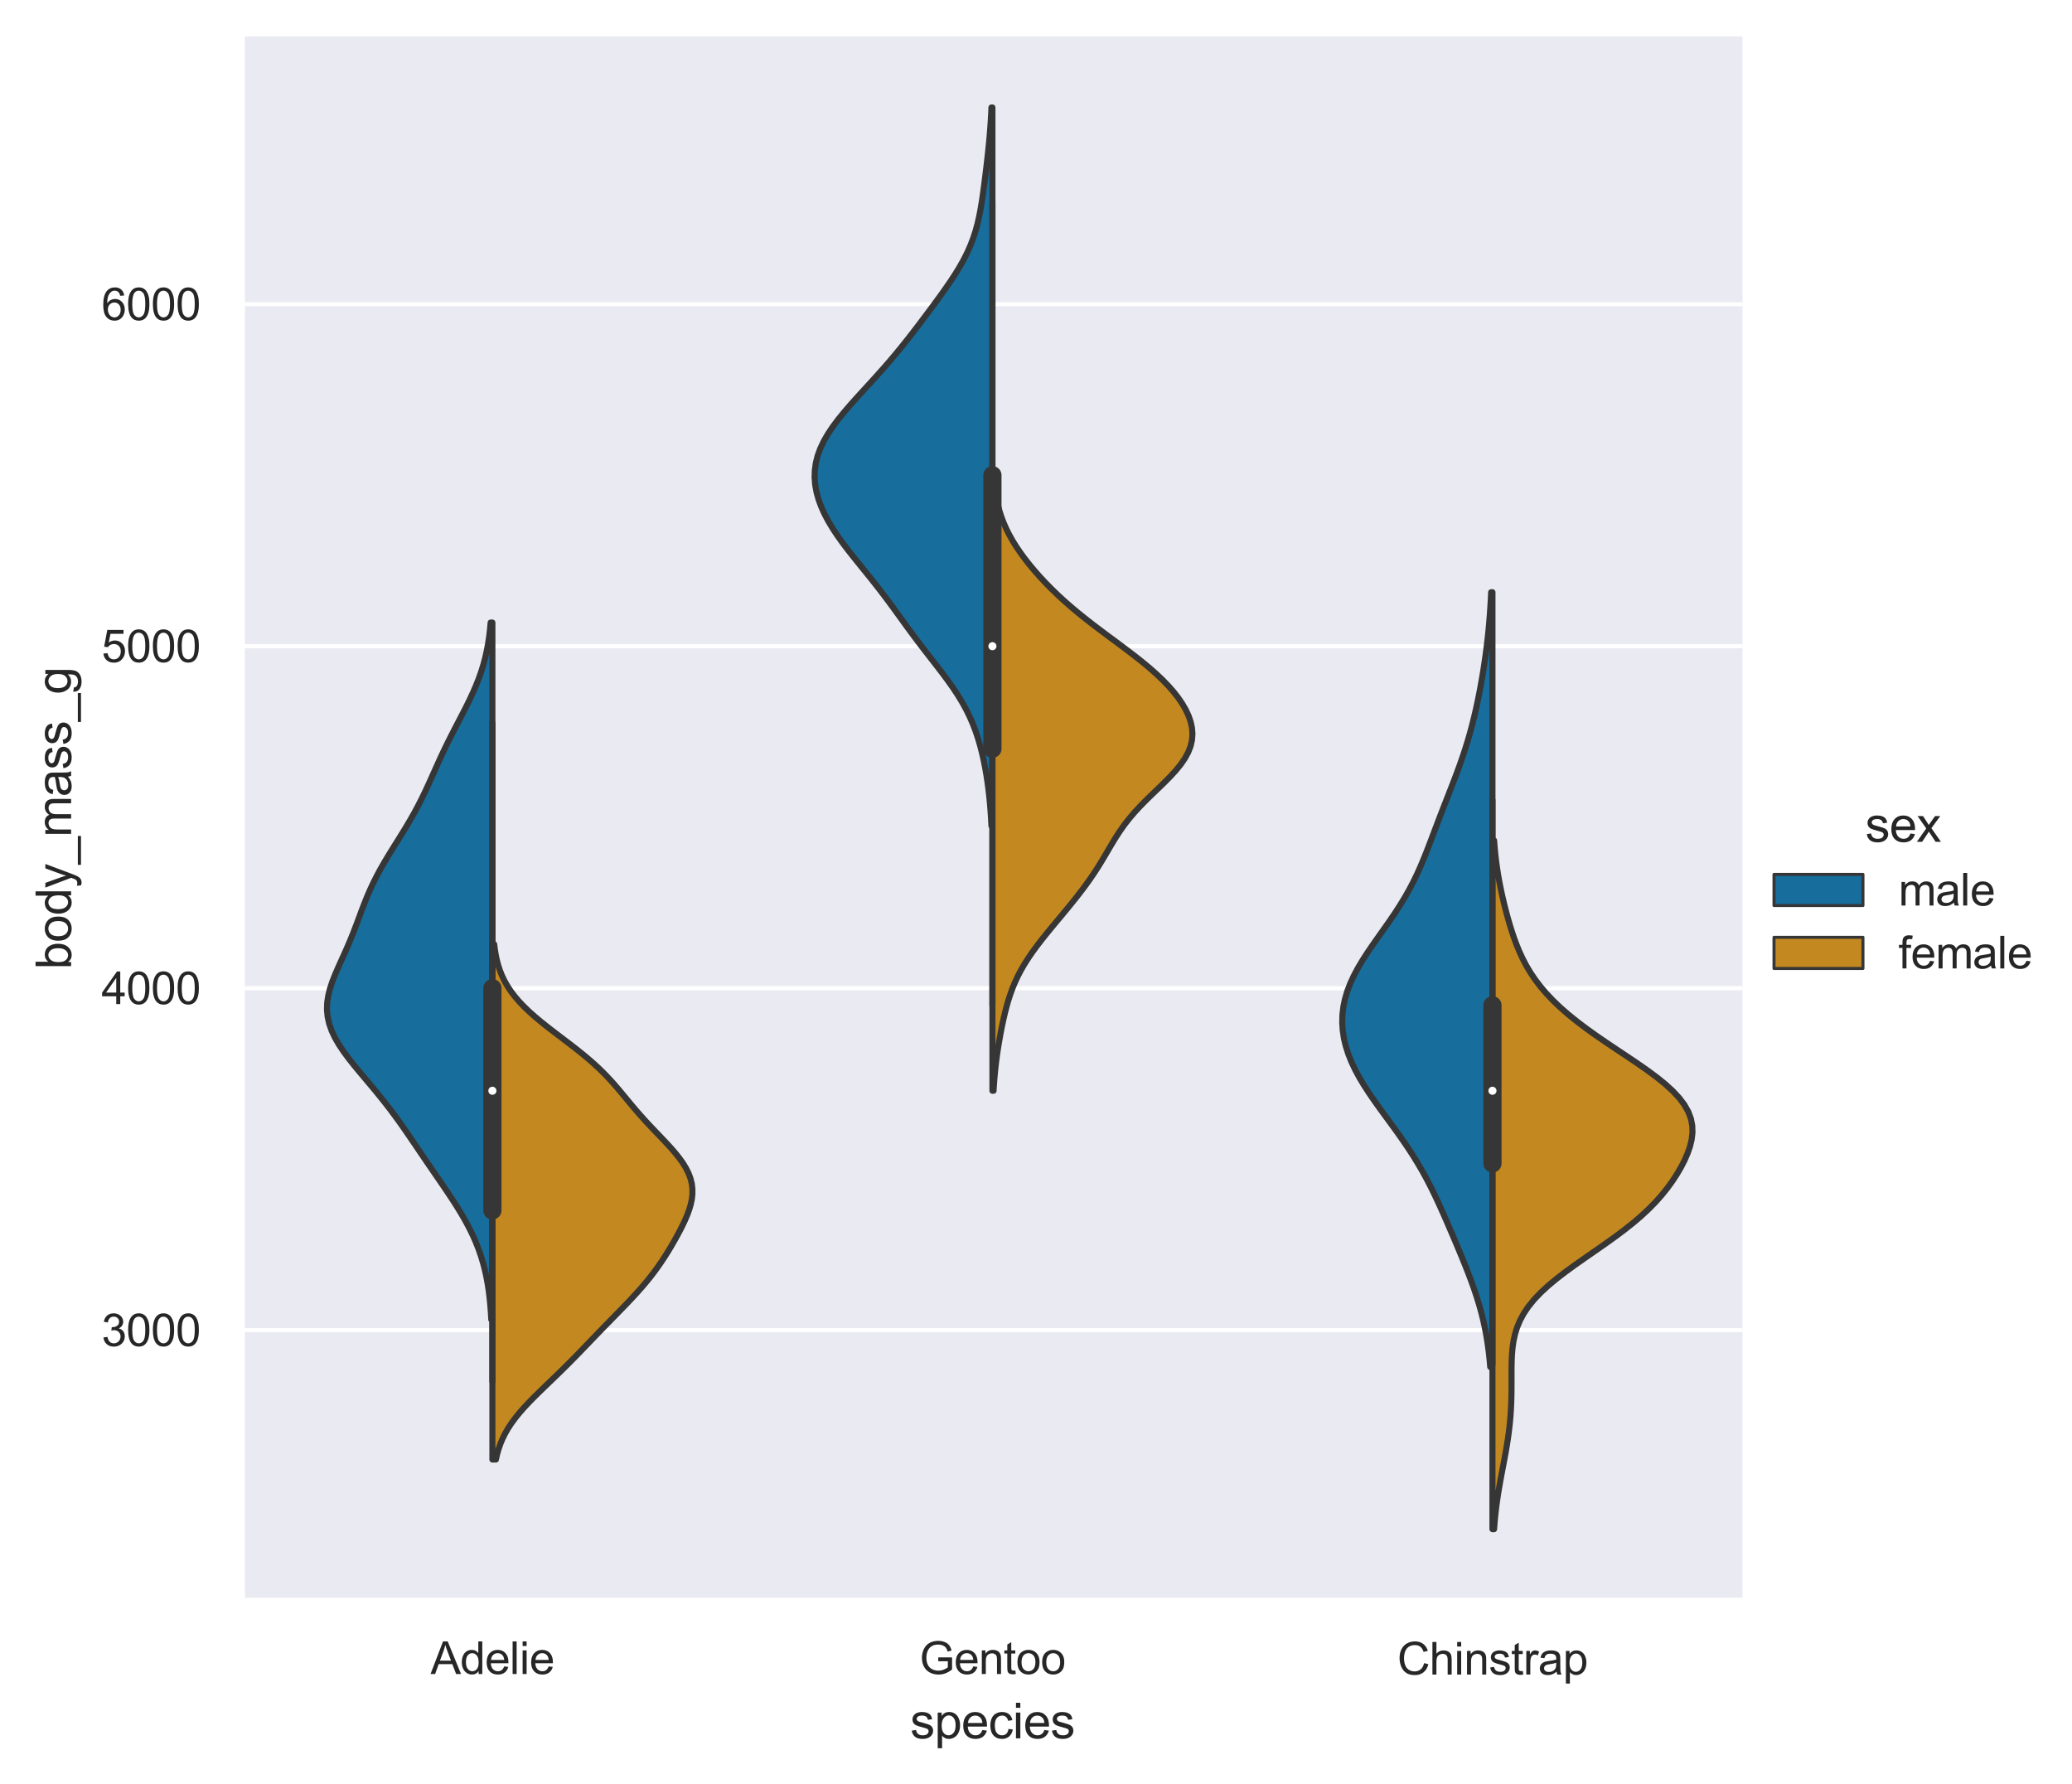 <?xml version="1.0" encoding="utf-8" standalone="no"?>
<!DOCTYPE svg PUBLIC "-//W3C//DTD SVG 1.1//EN"
  "http://www.w3.org/Graphics/SVG/1.1/DTD/svg11.dtd">
<svg xmlns:xlink="http://www.w3.org/1999/xlink" width="410.04pt" height="353.037pt" viewBox="0 0 410.04 353.037" xmlns="http://www.w3.org/2000/svg" version="1.1">
 <defs>
  <style type="text/css">*{stroke-linejoin: round; stroke-linecap: butt}</style>
 </defs>
 <g id="figure_1">
  <g id="patch_1">
   <path d="M 0 353.037 
L 410.04 353.037 
L 410.04 0 
L 0 0 
z
" style="fill: #ffffff"/>
  </g>
  <g id="axes_1">
   <g id="patch_2">
    <path d="M 47.967 316.603 
L 344.828 316.603 
L 344.828 7.2 
L 47.967 7.2 
z
" style="fill: #eaeaf2"/>
   </g>
   <g id="matplotlib.axis_1">
    <g id="xtick_1">
     <g id="text_1">
      <!-- Adelie -->
      <g style="fill: #262626" transform="translate(85.213 331.202) scale(0.088 -0.088)">
       <defs>
        <path id="ArialMT-41" d="M -9 0 
L 1750 4581 
L 2403 4581 
L 4278 0 
L 3588 0 
L 3053 1388 
L 1138 1388 
L 634 0 
L -9 0 
z
M 1313 1881 
L 2866 1881 
L 2388 3150 
Q 2169 3728 2063 4100 
Q 1975 3659 1816 3225 
L 1313 1881 
z
" transform="scale(0.016)"/>
        <path id="ArialMT-64" d="M 2575 0 
L 2575 419 
Q 2259 -75 1647 -75 
Q 1250 -75 917 144 
Q 584 363 401 755 
Q 219 1147 219 1656 
Q 219 2153 384 2558 
Q 550 2963 881 3178 
Q 1213 3394 1622 3394 
Q 1922 3394 2156 3267 
Q 2391 3141 2538 2938 
L 2538 4581 
L 3097 4581 
L 3097 0 
L 2575 0 
z
M 797 1656 
Q 797 1019 1065 703 
Q 1334 388 1700 388 
Q 2069 388 2326 689 
Q 2584 991 2584 1609 
Q 2584 2291 2321 2609 
Q 2059 2928 1675 2928 
Q 1300 2928 1048 2622 
Q 797 2316 797 1656 
z
" transform="scale(0.016)"/>
        <path id="ArialMT-65" d="M 2694 1069 
L 3275 997 
Q 3138 488 2766 206 
Q 2394 -75 1816 -75 
Q 1088 -75 661 373 
Q 234 822 234 1631 
Q 234 2469 665 2931 
Q 1097 3394 1784 3394 
Q 2450 3394 2872 2941 
Q 3294 2488 3294 1666 
Q 3294 1616 3291 1516 
L 816 1516 
Q 847 969 1125 678 
Q 1403 388 1819 388 
Q 2128 388 2347 550 
Q 2566 713 2694 1069 
z
M 847 1978 
L 2700 1978 
Q 2663 2397 2488 2606 
Q 2219 2931 1791 2931 
Q 1403 2931 1139 2672 
Q 875 2413 847 1978 
z
" transform="scale(0.016)"/>
        <path id="ArialMT-6c" d="M 409 0 
L 409 4581 
L 972 4581 
L 972 0 
L 409 0 
z
" transform="scale(0.016)"/>
        <path id="ArialMT-69" d="M 425 3934 
L 425 4581 
L 988 4581 
L 988 3934 
L 425 3934 
z
M 425 0 
L 425 3319 
L 988 3319 
L 988 0 
L 425 0 
z
" transform="scale(0.016)"/>
       </defs>
       <use xlink:href="#ArialMT-41"/>
       <use xlink:href="#ArialMT-64" x="66.699"/>
       <use xlink:href="#ArialMT-65" x="122.314"/>
       <use xlink:href="#ArialMT-6c" x="177.93"/>
       <use xlink:href="#ArialMT-69" x="200.146"/>
       <use xlink:href="#ArialMT-65" x="222.363"/>
      </g>
     </g>
    </g>
    <g id="xtick_2">
     <g id="text_2">
      <!-- Gentoo -->
      <g style="fill: #262626" transform="translate(181.965 331.202) scale(0.088 -0.088)">
       <defs>
        <path id="ArialMT-47" d="M 2638 1797 
L 2638 2334 
L 4578 2338 
L 4578 638 
Q 4131 281 3656 101 
Q 3181 -78 2681 -78 
Q 2006 -78 1454 211 
Q 903 500 622 1047 
Q 341 1594 341 2269 
Q 341 2938 620 3517 
Q 900 4097 1425 4378 
Q 1950 4659 2634 4659 
Q 3131 4659 3532 4498 
Q 3934 4338 4162 4050 
Q 4391 3763 4509 3300 
L 3963 3150 
Q 3859 3500 3706 3700 
Q 3553 3900 3268 4020 
Q 2984 4141 2638 4141 
Q 2222 4141 1919 4014 
Q 1616 3888 1430 3681 
Q 1244 3475 1141 3228 
Q 966 2803 966 2306 
Q 966 1694 1177 1281 
Q 1388 869 1791 669 
Q 2194 469 2647 469 
Q 3041 469 3416 620 
Q 3791 772 3984 944 
L 3984 1797 
L 2638 1797 
z
" transform="scale(0.016)"/>
        <path id="ArialMT-6e" d="M 422 0 
L 422 3319 
L 928 3319 
L 928 2847 
Q 1294 3394 1984 3394 
Q 2284 3394 2536 3286 
Q 2788 3178 2913 3003 
Q 3038 2828 3088 2588 
Q 3119 2431 3119 2041 
L 3119 0 
L 2556 0 
L 2556 2019 
Q 2556 2363 2490 2533 
Q 2425 2703 2258 2804 
Q 2091 2906 1866 2906 
Q 1506 2906 1245 2678 
Q 984 2450 984 1813 
L 984 0 
L 422 0 
z
" transform="scale(0.016)"/>
        <path id="ArialMT-74" d="M 1650 503 
L 1731 6 
Q 1494 -44 1306 -44 
Q 1000 -44 831 53 
Q 663 150 594 308 
Q 525 466 525 972 
L 525 2881 
L 113 2881 
L 113 3319 
L 525 3319 
L 525 4141 
L 1084 4478 
L 1084 3319 
L 1650 3319 
L 1650 2881 
L 1084 2881 
L 1084 941 
Q 1084 700 1114 631 
Q 1144 563 1211 522 
Q 1278 481 1403 481 
Q 1497 481 1650 503 
z
" transform="scale(0.016)"/>
        <path id="ArialMT-6f" d="M 213 1659 
Q 213 2581 725 3025 
Q 1153 3394 1769 3394 
Q 2453 3394 2887 2945 
Q 3322 2497 3322 1706 
Q 3322 1066 3130 698 
Q 2938 331 2570 128 
Q 2203 -75 1769 -75 
Q 1072 -75 642 372 
Q 213 819 213 1659 
z
M 791 1659 
Q 791 1022 1069 705 
Q 1347 388 1769 388 
Q 2188 388 2466 706 
Q 2744 1025 2744 1678 
Q 2744 2294 2464 2611 
Q 2184 2928 1769 2928 
Q 1347 2928 1069 2612 
Q 791 2297 791 1659 
z
" transform="scale(0.016)"/>
       </defs>
       <use xlink:href="#ArialMT-47"/>
       <use xlink:href="#ArialMT-65" x="77.783"/>
       <use xlink:href="#ArialMT-6e" x="133.398"/>
       <use xlink:href="#ArialMT-74" x="189.014"/>
       <use xlink:href="#ArialMT-6f" x="216.797"/>
       <use xlink:href="#ArialMT-6f" x="272.412"/>
      </g>
     </g>
    </g>
    <g id="xtick_3">
     <g id="text_3">
      <!-- Chinstrap -->
      <g style="fill: #262626" transform="translate(276.521 331.309) scale(0.088 -0.088)">
       <defs>
        <path id="ArialMT-43" d="M 3763 1606 
L 4369 1453 
Q 4178 706 3683 314 
Q 3188 -78 2472 -78 
Q 1731 -78 1267 223 
Q 803 525 561 1097 
Q 319 1669 319 2325 
Q 319 3041 592 3573 
Q 866 4106 1370 4382 
Q 1875 4659 2481 4659 
Q 3169 4659 3637 4309 
Q 4106 3959 4291 3325 
L 3694 3184 
Q 3534 3684 3231 3912 
Q 2928 4141 2469 4141 
Q 1941 4141 1586 3887 
Q 1231 3634 1087 3207 
Q 944 2781 944 2328 
Q 944 1744 1114 1308 
Q 1284 872 1643 656 
Q 2003 441 2422 441 
Q 2931 441 3284 734 
Q 3638 1028 3763 1606 
z
" transform="scale(0.016)"/>
        <path id="ArialMT-68" d="M 422 0 
L 422 4581 
L 984 4581 
L 984 2938 
Q 1378 3394 1978 3394 
Q 2347 3394 2619 3248 
Q 2891 3103 3008 2847 
Q 3125 2591 3125 2103 
L 3125 0 
L 2563 0 
L 2563 2103 
Q 2563 2525 2380 2717 
Q 2197 2909 1863 2909 
Q 1613 2909 1392 2779 
Q 1172 2650 1078 2428 
Q 984 2206 984 1816 
L 984 0 
L 422 0 
z
" transform="scale(0.016)"/>
        <path id="ArialMT-73" d="M 197 991 
L 753 1078 
Q 800 744 1014 566 
Q 1228 388 1613 388 
Q 2000 388 2187 545 
Q 2375 703 2375 916 
Q 2375 1106 2209 1216 
Q 2094 1291 1634 1406 
Q 1016 1563 777 1677 
Q 538 1791 414 1992 
Q 291 2194 291 2438 
Q 291 2659 392 2848 
Q 494 3038 669 3163 
Q 800 3259 1026 3326 
Q 1253 3394 1513 3394 
Q 1903 3394 2198 3281 
Q 2494 3169 2634 2976 
Q 2775 2784 2828 2463 
L 2278 2388 
Q 2241 2644 2061 2787 
Q 1881 2931 1553 2931 
Q 1166 2931 1000 2803 
Q 834 2675 834 2503 
Q 834 2394 903 2306 
Q 972 2216 1119 2156 
Q 1203 2125 1616 2013 
Q 2213 1853 2448 1751 
Q 2684 1650 2818 1456 
Q 2953 1263 2953 975 
Q 2953 694 2789 445 
Q 2625 197 2315 61 
Q 2006 -75 1616 -75 
Q 969 -75 630 194 
Q 291 463 197 991 
z
" transform="scale(0.016)"/>
        <path id="ArialMT-72" d="M 416 0 
L 416 3319 
L 922 3319 
L 922 2816 
Q 1116 3169 1280 3281 
Q 1444 3394 1641 3394 
Q 1925 3394 2219 3213 
L 2025 2691 
Q 1819 2813 1613 2813 
Q 1428 2813 1281 2702 
Q 1134 2591 1072 2394 
Q 978 2094 978 1738 
L 978 0 
L 416 0 
z
" transform="scale(0.016)"/>
        <path id="ArialMT-61" d="M 2588 409 
Q 2275 144 1986 34 
Q 1697 -75 1366 -75 
Q 819 -75 525 192 
Q 231 459 231 875 
Q 231 1119 342 1320 
Q 453 1522 633 1644 
Q 813 1766 1038 1828 
Q 1203 1872 1538 1913 
Q 2219 1994 2541 2106 
Q 2544 2222 2544 2253 
Q 2544 2597 2384 2738 
Q 2169 2928 1744 2928 
Q 1347 2928 1158 2789 
Q 969 2650 878 2297 
L 328 2372 
Q 403 2725 575 2942 
Q 747 3159 1072 3276 
Q 1397 3394 1825 3394 
Q 2250 3394 2515 3294 
Q 2781 3194 2906 3042 
Q 3031 2891 3081 2659 
Q 3109 2516 3109 2141 
L 3109 1391 
Q 3109 606 3145 398 
Q 3181 191 3288 0 
L 2700 0 
Q 2613 175 2588 409 
z
M 2541 1666 
Q 2234 1541 1622 1453 
Q 1275 1403 1131 1340 
Q 988 1278 909 1158 
Q 831 1038 831 891 
Q 831 666 1001 516 
Q 1172 366 1500 366 
Q 1825 366 2078 508 
Q 2331 650 2450 897 
Q 2541 1088 2541 1459 
L 2541 1666 
z
" transform="scale(0.016)"/>
        <path id="ArialMT-70" d="M 422 -1272 
L 422 3319 
L 934 3319 
L 934 2888 
Q 1116 3141 1344 3267 
Q 1572 3394 1897 3394 
Q 2322 3394 2647 3175 
Q 2972 2956 3137 2557 
Q 3303 2159 3303 1684 
Q 3303 1175 3120 767 
Q 2938 359 2589 142 
Q 2241 -75 1856 -75 
Q 1575 -75 1351 44 
Q 1128 163 984 344 
L 984 -1272 
L 422 -1272 
z
M 931 1641 
Q 931 1000 1190 694 
Q 1450 388 1819 388 
Q 2194 388 2461 705 
Q 2728 1022 2728 1688 
Q 2728 2322 2467 2637 
Q 2206 2953 1844 2953 
Q 1484 2953 1207 2617 
Q 931 2281 931 1641 
z
" transform="scale(0.016)"/>
       </defs>
       <use xlink:href="#ArialMT-43"/>
       <use xlink:href="#ArialMT-68" x="72.217"/>
       <use xlink:href="#ArialMT-69" x="127.832"/>
       <use xlink:href="#ArialMT-6e" x="150.049"/>
       <use xlink:href="#ArialMT-73" x="205.664"/>
       <use xlink:href="#ArialMT-74" x="255.664"/>
       <use xlink:href="#ArialMT-72" x="283.447"/>
       <use xlink:href="#ArialMT-61" x="316.748"/>
       <use xlink:href="#ArialMT-70" x="372.363"/>
      </g>
     </g>
    </g>
    <g id="text_4">
     <!-- species -->
     <g style="fill: #262626" transform="translate(180.123 343.929) scale(0.096 -0.096)">
      <defs>
       <path id="ArialMT-63" d="M 2588 1216 
L 3141 1144 
Q 3050 572 2676 248 
Q 2303 -75 1759 -75 
Q 1078 -75 664 370 
Q 250 816 250 1647 
Q 250 2184 428 2587 
Q 606 2991 970 3192 
Q 1334 3394 1763 3394 
Q 2303 3394 2647 3120 
Q 2991 2847 3088 2344 
L 2541 2259 
Q 2463 2594 2264 2762 
Q 2066 2931 1784 2931 
Q 1359 2931 1093 2626 
Q 828 2322 828 1663 
Q 828 994 1084 691 
Q 1341 388 1753 388 
Q 2084 388 2306 591 
Q 2528 794 2588 1216 
z
" transform="scale(0.016)"/>
      </defs>
      <use xlink:href="#ArialMT-73"/>
      <use xlink:href="#ArialMT-70" x="50"/>
      <use xlink:href="#ArialMT-65" x="105.615"/>
      <use xlink:href="#ArialMT-63" x="161.23"/>
      <use xlink:href="#ArialMT-69" x="211.23"/>
      <use xlink:href="#ArialMT-65" x="233.447"/>
      <use xlink:href="#ArialMT-73" x="289.062"/>
     </g>
    </g>
   </g>
   <g id="matplotlib.axis_2">
    <g id="ytick_1">
     <g id="line2d_1">
      <path d="M 47.967 263.168 
L 344.828 263.168 
" clip-path="url(#p0da7500ba8)" style="fill: none; stroke: #ffffff; stroke-width: 0.8; stroke-linecap: round"/>
     </g>
     <g id="text_5">
      <!-- 3000 -->
      <g style="fill: #262626" transform="translate(20.092 266.317) scale(0.088 -0.088)">
       <defs>
        <path id="ArialMT-33" d="M 269 1209 
L 831 1284 
Q 928 806 1161 595 
Q 1394 384 1728 384 
Q 2125 384 2398 659 
Q 2672 934 2672 1341 
Q 2672 1728 2419 1979 
Q 2166 2231 1775 2231 
Q 1616 2231 1378 2169 
L 1441 2663 
Q 1497 2656 1531 2656 
Q 1891 2656 2178 2843 
Q 2466 3031 2466 3422 
Q 2466 3731 2256 3934 
Q 2047 4138 1716 4138 
Q 1388 4138 1169 3931 
Q 950 3725 888 3313 
L 325 3413 
Q 428 3978 793 4289 
Q 1159 4600 1703 4600 
Q 2078 4600 2393 4439 
Q 2709 4278 2876 4000 
Q 3044 3722 3044 3409 
Q 3044 3113 2884 2869 
Q 2725 2625 2413 2481 
Q 2819 2388 3044 2092 
Q 3269 1797 3269 1353 
Q 3269 753 2831 336 
Q 2394 -81 1725 -81 
Q 1122 -81 723 278 
Q 325 638 269 1209 
z
" transform="scale(0.016)"/>
        <path id="ArialMT-30" d="M 266 2259 
Q 266 3072 433 3567 
Q 600 4063 929 4331 
Q 1259 4600 1759 4600 
Q 2128 4600 2406 4451 
Q 2684 4303 2865 4023 
Q 3047 3744 3150 3342 
Q 3253 2941 3253 2259 
Q 3253 1453 3087 958 
Q 2922 463 2592 192 
Q 2263 -78 1759 -78 
Q 1097 -78 719 397 
Q 266 969 266 2259 
z
M 844 2259 
Q 844 1131 1108 757 
Q 1372 384 1759 384 
Q 2147 384 2411 759 
Q 2675 1134 2675 2259 
Q 2675 3391 2411 3762 
Q 2147 4134 1753 4134 
Q 1366 4134 1134 3806 
Q 844 3388 844 2259 
z
" transform="scale(0.016)"/>
       </defs>
       <use xlink:href="#ArialMT-33"/>
       <use xlink:href="#ArialMT-30" x="55.615"/>
       <use xlink:href="#ArialMT-30" x="111.23"/>
       <use xlink:href="#ArialMT-30" x="166.846"/>
      </g>
     </g>
    </g>
    <g id="ytick_2">
     <g id="line2d_2">
      <path d="M 47.967 195.507 
L 344.828 195.507 
" clip-path="url(#p0da7500ba8)" style="fill: none; stroke: #ffffff; stroke-width: 0.8; stroke-linecap: round"/>
     </g>
     <g id="text_6">
      <!-- 4000 -->
      <g style="fill: #262626" transform="translate(20.092 198.656) scale(0.088 -0.088)">
       <defs>
        <path id="ArialMT-34" d="M 2069 0 
L 2069 1097 
L 81 1097 
L 81 1613 
L 2172 4581 
L 2631 4581 
L 2631 1613 
L 3250 1613 
L 3250 1097 
L 2631 1097 
L 2631 0 
L 2069 0 
z
M 2069 1613 
L 2069 3678 
L 634 1613 
L 2069 1613 
z
" transform="scale(0.016)"/>
       </defs>
       <use xlink:href="#ArialMT-34"/>
       <use xlink:href="#ArialMT-30" x="55.615"/>
       <use xlink:href="#ArialMT-30" x="111.23"/>
       <use xlink:href="#ArialMT-30" x="166.846"/>
      </g>
     </g>
    </g>
    <g id="ytick_3">
     <g id="line2d_3">
      <path d="M 47.967 127.846 
L 344.828 127.846 
" clip-path="url(#p0da7500ba8)" style="fill: none; stroke: #ffffff; stroke-width: 0.8; stroke-linecap: round"/>
     </g>
     <g id="text_7">
      <!-- 5000 -->
      <g style="fill: #262626" transform="translate(20.092 130.996) scale(0.088 -0.088)">
       <defs>
        <path id="ArialMT-35" d="M 266 1200 
L 856 1250 
Q 922 819 1161 601 
Q 1400 384 1738 384 
Q 2144 384 2425 690 
Q 2706 997 2706 1503 
Q 2706 1984 2436 2262 
Q 2166 2541 1728 2541 
Q 1456 2541 1237 2417 
Q 1019 2294 894 2097 
L 366 2166 
L 809 4519 
L 3088 4519 
L 3088 3981 
L 1259 3981 
L 1013 2750 
Q 1425 3038 1878 3038 
Q 2478 3038 2890 2622 
Q 3303 2206 3303 1553 
Q 3303 931 2941 478 
Q 2500 -78 1738 -78 
Q 1113 -78 717 272 
Q 322 622 266 1200 
z
" transform="scale(0.016)"/>
       </defs>
       <use xlink:href="#ArialMT-35"/>
       <use xlink:href="#ArialMT-30" x="55.615"/>
       <use xlink:href="#ArialMT-30" x="111.23"/>
       <use xlink:href="#ArialMT-30" x="166.846"/>
      </g>
     </g>
    </g>
    <g id="ytick_4">
     <g id="line2d_4">
      <path d="M 47.967 60.186 
L 344.828 60.186 
" clip-path="url(#p0da7500ba8)" style="fill: none; stroke: #ffffff; stroke-width: 0.8; stroke-linecap: round"/>
     </g>
     <g id="text_8">
      <!-- 6000 -->
      <g style="fill: #262626" transform="translate(20.092 63.335) scale(0.088 -0.088)">
       <defs>
        <path id="ArialMT-36" d="M 3184 3459 
L 2625 3416 
Q 2550 3747 2413 3897 
Q 2184 4138 1850 4138 
Q 1581 4138 1378 3988 
Q 1113 3794 959 3422 
Q 806 3050 800 2363 
Q 1003 2672 1297 2822 
Q 1591 2972 1913 2972 
Q 2475 2972 2870 2558 
Q 3266 2144 3266 1488 
Q 3266 1056 3080 686 
Q 2894 316 2569 119 
Q 2244 -78 1831 -78 
Q 1128 -78 684 439 
Q 241 956 241 2144 
Q 241 3472 731 4075 
Q 1159 4600 1884 4600 
Q 2425 4600 2770 4297 
Q 3116 3994 3184 3459 
z
M 888 1484 
Q 888 1194 1011 928 
Q 1134 663 1356 523 
Q 1578 384 1822 384 
Q 2178 384 2434 671 
Q 2691 959 2691 1453 
Q 2691 1928 2437 2201 
Q 2184 2475 1800 2475 
Q 1419 2475 1153 2201 
Q 888 1928 888 1484 
z
" transform="scale(0.016)"/>
       </defs>
       <use xlink:href="#ArialMT-36"/>
       <use xlink:href="#ArialMT-30" x="55.615"/>
       <use xlink:href="#ArialMT-30" x="111.23"/>
       <use xlink:href="#ArialMT-30" x="166.846"/>
      </g>
     </g>
    </g>
    <g id="text_9">
     <!-- body_mass_g -->
     <g style="fill: #262626" transform="translate(14.072 191.784) rotate(-90) scale(0.096 -0.096)">
      <defs>
       <path id="ArialMT-62" d="M 941 0 
L 419 0 
L 419 4581 
L 981 4581 
L 981 2947 
Q 1338 3394 1891 3394 
Q 2197 3394 2470 3270 
Q 2744 3147 2920 2923 
Q 3097 2700 3197 2384 
Q 3297 2069 3297 1709 
Q 3297 856 2875 390 
Q 2453 -75 1863 -75 
Q 1275 -75 941 416 
L 941 0 
z
M 934 1684 
Q 934 1088 1097 822 
Q 1363 388 1816 388 
Q 2184 388 2453 708 
Q 2722 1028 2722 1663 
Q 2722 2313 2464 2622 
Q 2206 2931 1841 2931 
Q 1472 2931 1203 2611 
Q 934 2291 934 1684 
z
" transform="scale(0.016)"/>
       <path id="ArialMT-79" d="M 397 -1278 
L 334 -750 
Q 519 -800 656 -800 
Q 844 -800 956 -737 
Q 1069 -675 1141 -563 
Q 1194 -478 1313 -144 
Q 1328 -97 1363 -6 
L 103 3319 
L 709 3319 
L 1400 1397 
Q 1534 1031 1641 628 
Q 1738 1016 1872 1384 
L 2581 3319 
L 3144 3319 
L 1881 -56 
Q 1678 -603 1566 -809 
Q 1416 -1088 1222 -1217 
Q 1028 -1347 759 -1347 
Q 597 -1347 397 -1278 
z
" transform="scale(0.016)"/>
       <path id="ArialMT-5f" d="M -97 -1272 
L -97 -866 
L 3631 -866 
L 3631 -1272 
L -97 -1272 
z
" transform="scale(0.016)"/>
       <path id="ArialMT-6d" d="M 422 0 
L 422 3319 
L 925 3319 
L 925 2853 
Q 1081 3097 1340 3245 
Q 1600 3394 1931 3394 
Q 2300 3394 2536 3241 
Q 2772 3088 2869 2813 
Q 3263 3394 3894 3394 
Q 4388 3394 4653 3120 
Q 4919 2847 4919 2278 
L 4919 0 
L 4359 0 
L 4359 2091 
Q 4359 2428 4304 2576 
Q 4250 2725 4106 2815 
Q 3963 2906 3769 2906 
Q 3419 2906 3187 2673 
Q 2956 2441 2956 1928 
L 2956 0 
L 2394 0 
L 2394 2156 
Q 2394 2531 2256 2718 
Q 2119 2906 1806 2906 
Q 1569 2906 1367 2781 
Q 1166 2656 1075 2415 
Q 984 2175 984 1722 
L 984 0 
L 422 0 
z
" transform="scale(0.016)"/>
       <path id="ArialMT-67" d="M 319 -275 
L 866 -356 
Q 900 -609 1056 -725 
Q 1266 -881 1628 -881 
Q 2019 -881 2231 -725 
Q 2444 -569 2519 -288 
Q 2563 -116 2559 434 
Q 2191 0 1641 0 
Q 956 0 581 494 
Q 206 988 206 1678 
Q 206 2153 378 2554 
Q 550 2956 876 3175 
Q 1203 3394 1644 3394 
Q 2231 3394 2613 2919 
L 2613 3319 
L 3131 3319 
L 3131 450 
Q 3131 -325 2973 -648 
Q 2816 -972 2473 -1159 
Q 2131 -1347 1631 -1347 
Q 1038 -1347 672 -1080 
Q 306 -813 319 -275 
z
M 784 1719 
Q 784 1066 1043 766 
Q 1303 466 1694 466 
Q 2081 466 2343 764 
Q 2606 1063 2606 1700 
Q 2606 2309 2336 2618 
Q 2066 2928 1684 2928 
Q 1309 2928 1046 2623 
Q 784 2319 784 1719 
z
" transform="scale(0.016)"/>
      </defs>
      <use xlink:href="#ArialMT-62"/>
      <use xlink:href="#ArialMT-6f" x="55.615"/>
      <use xlink:href="#ArialMT-64" x="111.23"/>
      <use xlink:href="#ArialMT-79" x="166.846"/>
      <use xlink:href="#ArialMT-5f" x="216.846"/>
      <use xlink:href="#ArialMT-6d" x="272.461"/>
      <use xlink:href="#ArialMT-61" x="355.762"/>
      <use xlink:href="#ArialMT-73" x="411.377"/>
      <use xlink:href="#ArialMT-73" x="461.377"/>
      <use xlink:href="#ArialMT-5f" x="511.377"/>
      <use xlink:href="#ArialMT-67" x="566.992"/>
     </g>
    </g>
   </g>
   <g id="patch_3">
    <path d="M 97.443 466.15 
L 97.443 466.15 
L 97.443 466.15 
L 97.443 466.15 
z
" clip-path="url(#p0da7500ba8)" style="fill: #176d9c; stroke: #363636; stroke-width: 0.6; stroke-linejoin: miter"/>
   </g>
   <g id="PolyCollection_1">
    <defs>
     <path id="mb521d3bd3f" d="M 97.443 -91.962 
L 97.221 -91.962 
L 97.139 -93.355 
L 97.033 -94.748 
L 96.899 -96.141 
L 96.731 -97.534 
L 96.523 -98.927 
L 96.27 -100.32 
L 95.966 -101.713 
L 95.607 -103.106 
L 95.187 -104.499 
L 94.704 -105.892 
L 94.154 -107.285 
L 93.538 -108.678 
L 92.857 -110.071 
L 92.113 -111.464 
L 91.313 -112.857 
L 90.462 -114.249 
L 89.571 -115.642 
L 88.649 -117.035 
L 87.706 -118.428 
L 86.751 -119.821 
L 85.793 -121.214 
L 84.837 -122.607 
L 83.886 -124 
L 82.941 -125.393 
L 81.997 -126.786 
L 81.049 -128.179 
L 80.089 -129.572 
L 79.107 -130.965 
L 78.097 -132.358 
L 77.052 -133.751 
L 75.968 -135.144 
L 74.848 -136.537 
L 73.696 -137.93 
L 72.526 -139.323 
L 71.353 -140.716 
L 70.199 -142.109 
L 69.09 -143.502 
L 68.053 -144.894 
L 67.115 -146.287 
L 66.305 -147.68 
L 65.644 -149.073 
L 65.151 -150.466 
L 64.837 -151.859 
L 64.704 -153.252 
L 64.748 -154.645 
L 64.954 -156.038 
L 65.301 -157.431 
L 65.763 -158.824 
L 66.31 -160.217 
L 66.912 -161.61 
L 67.54 -163.003 
L 68.172 -164.396 
L 68.788 -165.789 
L 69.378 -167.182 
L 69.939 -168.575 
L 70.476 -169.968 
L 70.997 -171.361 
L 71.515 -172.754 
L 72.046 -174.147 
L 72.605 -175.54 
L 73.203 -176.932 
L 73.85 -178.325 
L 74.55 -179.718 
L 75.302 -181.111 
L 76.101 -182.504 
L 76.938 -183.897 
L 77.799 -185.29 
L 78.672 -186.683 
L 79.54 -188.076 
L 80.392 -189.469 
L 81.215 -190.862 
L 82.003 -192.255 
L 82.752 -193.648 
L 83.461 -195.041 
L 84.136 -196.434 
L 84.783 -197.827 
L 85.413 -199.22 
L 86.036 -200.613 
L 86.662 -202.006 
L 87.3 -203.399 
L 87.958 -204.792 
L 88.637 -206.185 
L 89.338 -207.578 
L 90.055 -208.97 
L 90.781 -210.363 
L 91.506 -211.756 
L 92.219 -213.149 
L 92.907 -214.542 
L 93.559 -215.935 
L 94.166 -217.328 
L 94.719 -218.721 
L 95.213 -220.114 
L 95.646 -221.507 
L 96.018 -222.9 
L 96.331 -224.293 
L 96.59 -225.686 
L 96.799 -227.079 
L 96.965 -228.472 
L 97.095 -229.865 
L 97.443 -229.865 
L 97.443 -229.865 
L 97.443 -228.472 
L 97.443 -227.079 
L 97.443 -225.686 
L 97.443 -224.293 
L 97.443 -222.9 
L 97.443 -221.507 
L 97.443 -220.114 
L 97.443 -218.721 
L 97.443 -217.328 
L 97.443 -215.935 
L 97.443 -214.542 
L 97.443 -213.149 
L 97.443 -211.756 
L 97.443 -210.363 
L 97.443 -208.97 
L 97.443 -207.578 
L 97.443 -206.185 
L 97.443 -204.792 
L 97.443 -203.399 
L 97.443 -202.006 
L 97.443 -200.613 
L 97.443 -199.22 
L 97.443 -197.827 
L 97.443 -196.434 
L 97.443 -195.041 
L 97.443 -193.648 
L 97.443 -192.255 
L 97.443 -190.862 
L 97.443 -189.469 
L 97.443 -188.076 
L 97.443 -186.683 
L 97.443 -185.29 
L 97.443 -183.897 
L 97.443 -182.504 
L 97.443 -181.111 
L 97.443 -179.718 
L 97.443 -178.325 
L 97.443 -176.932 
L 97.443 -175.54 
L 97.443 -174.147 
L 97.443 -172.754 
L 97.443 -171.361 
L 97.443 -169.968 
L 97.443 -168.575 
L 97.443 -167.182 
L 97.443 -165.789 
L 97.443 -164.396 
L 97.443 -163.003 
L 97.443 -161.61 
L 97.443 -160.217 
L 97.443 -158.824 
L 97.443 -157.431 
L 97.443 -156.038 
L 97.443 -154.645 
L 97.443 -153.252 
L 97.443 -151.859 
L 97.443 -150.466 
L 97.443 -149.073 
L 97.443 -147.68 
L 97.443 -146.287 
L 97.443 -144.894 
L 97.443 -143.502 
L 97.443 -142.109 
L 97.443 -140.716 
L 97.443 -139.323 
L 97.443 -137.93 
L 97.443 -136.537 
L 97.443 -135.144 
L 97.443 -133.751 
L 97.443 -132.358 
L 97.443 -130.965 
L 97.443 -129.572 
L 97.443 -128.179 
L 97.443 -126.786 
L 97.443 -125.393 
L 97.443 -124 
L 97.443 -122.607 
L 97.443 -121.214 
L 97.443 -119.821 
L 97.443 -118.428 
L 97.443 -117.035 
L 97.443 -115.642 
L 97.443 -114.249 
L 97.443 -112.857 
L 97.443 -111.464 
L 97.443 -110.071 
L 97.443 -108.678 
L 97.443 -107.285 
L 97.443 -105.892 
L 97.443 -104.499 
L 97.443 -103.106 
L 97.443 -101.713 
L 97.443 -100.32 
L 97.443 -98.927 
L 97.443 -97.534 
L 97.443 -96.141 
L 97.443 -94.748 
L 97.443 -93.355 
L 97.443 -91.962 
z
" style="stroke: #363636; stroke-width: 1.2"/>
    </defs>
    <g clip-path="url(#p0da7500ba8)">
     <use xlink:href="#mb521d3bd3f" x="0" y="353.037" style="fill: #176d9c; stroke: #363636; stroke-width: 1.2"/>
    </g>
   </g>
   <g id="patch_4">
    <path d="M 97.443 466.15 
L 97.443 466.15 
L 97.443 466.15 
L 97.443 466.15 
z
" clip-path="url(#p0da7500ba8)" style="fill: #c38820; stroke: #363636; stroke-width: 0.6; stroke-linejoin: miter"/>
   </g>
   <g id="PolyCollection_2">
    <defs>
     <path id="m66eaa973b8" d="M 98.138 -64.266 
L 97.443 -64.266 
L 97.443 -65.296 
L 97.443 -66.325 
L 97.443 -67.355 
L 97.443 -68.385 
L 97.443 -69.415 
L 97.443 -70.445 
L 97.443 -71.475 
L 97.443 -72.504 
L 97.443 -73.534 
L 97.443 -74.564 
L 97.443 -75.594 
L 97.443 -76.624 
L 97.443 -77.654 
L 97.443 -78.683 
L 97.443 -79.713 
L 97.443 -80.743 
L 97.443 -81.773 
L 97.443 -82.803 
L 97.443 -83.833 
L 97.443 -84.862 
L 97.443 -85.892 
L 97.443 -86.922 
L 97.443 -87.952 
L 97.443 -88.982 
L 97.443 -90.012 
L 97.443 -91.041 
L 97.443 -92.071 
L 97.443 -93.101 
L 97.443 -94.131 
L 97.443 -95.161 
L 97.443 -96.191 
L 97.443 -97.22 
L 97.443 -98.25 
L 97.443 -99.28 
L 97.443 -100.31 
L 97.443 -101.34 
L 97.443 -102.37 
L 97.443 -103.399 
L 97.443 -104.429 
L 97.443 -105.459 
L 97.443 -106.489 
L 97.443 -107.519 
L 97.443 -108.549 
L 97.443 -109.578 
L 97.443 -110.608 
L 97.443 -111.638 
L 97.443 -112.668 
L 97.443 -113.698 
L 97.443 -114.728 
L 97.443 -115.757 
L 97.443 -116.787 
L 97.443 -117.817 
L 97.443 -118.847 
L 97.443 -119.877 
L 97.443 -120.907 
L 97.443 -121.936 
L 97.443 -122.966 
L 97.443 -123.996 
L 97.443 -125.026 
L 97.443 -126.056 
L 97.443 -127.086 
L 97.443 -128.115 
L 97.443 -129.145 
L 97.443 -130.175 
L 97.443 -131.205 
L 97.443 -132.235 
L 97.443 -133.265 
L 97.443 -134.294 
L 97.443 -135.324 
L 97.443 -136.354 
L 97.443 -137.384 
L 97.443 -138.414 
L 97.443 -139.444 
L 97.443 -140.473 
L 97.443 -141.503 
L 97.443 -142.533 
L 97.443 -143.563 
L 97.443 -144.593 
L 97.443 -145.623 
L 97.443 -146.652 
L 97.443 -147.682 
L 97.443 -148.712 
L 97.443 -149.742 
L 97.443 -150.772 
L 97.443 -151.802 
L 97.443 -152.831 
L 97.443 -153.861 
L 97.443 -154.891 
L 97.443 -155.921 
L 97.443 -156.951 
L 97.443 -157.981 
L 97.443 -159.01 
L 97.443 -160.04 
L 97.443 -161.07 
L 97.443 -162.1 
L 97.443 -163.13 
L 97.443 -164.16 
L 97.443 -165.189 
L 97.443 -166.219 
L 97.8 -166.219 
L 97.8 -166.219 
L 97.93 -165.189 
L 98.098 -164.16 
L 98.313 -163.13 
L 98.583 -162.1 
L 98.918 -161.07 
L 99.326 -160.04 
L 99.816 -159.01 
L 100.397 -157.981 
L 101.075 -156.951 
L 101.853 -155.921 
L 102.734 -154.891 
L 103.716 -153.861 
L 104.793 -152.831 
L 105.957 -151.802 
L 107.195 -150.772 
L 108.491 -149.742 
L 109.827 -148.712 
L 111.182 -147.682 
L 112.536 -146.652 
L 113.869 -145.623 
L 115.163 -144.593 
L 116.404 -143.563 
L 117.582 -142.533 
L 118.69 -141.503 
L 119.73 -140.473 
L 120.707 -139.444 
L 121.63 -138.414 
L 122.513 -137.384 
L 123.372 -136.354 
L 124.222 -135.324 
L 125.078 -134.294 
L 125.952 -133.265 
L 126.853 -132.235 
L 127.785 -131.205 
L 128.744 -130.175 
L 129.724 -129.145 
L 130.711 -128.115 
L 131.69 -127.086 
L 132.641 -126.056 
L 133.542 -125.026 
L 134.372 -123.996 
L 135.113 -122.966 
L 135.747 -121.936 
L 136.261 -120.907 
L 136.647 -119.877 
L 136.901 -118.847 
L 137.025 -117.817 
L 137.024 -116.787 
L 136.909 -115.757 
L 136.691 -114.728 
L 136.384 -113.698 
L 136.005 -112.668 
L 135.566 -111.638 
L 135.08 -110.608 
L 134.559 -109.578 
L 134.009 -108.549 
L 133.435 -107.519 
L 132.839 -106.489 
L 132.219 -105.459 
L 131.572 -104.429 
L 130.895 -103.399 
L 130.182 -102.37 
L 129.43 -101.34 
L 128.636 -100.31 
L 127.798 -99.28 
L 126.919 -98.25 
L 126.002 -97.22 
L 125.052 -96.191 
L 124.077 -95.161 
L 123.082 -94.131 
L 122.078 -93.101 
L 121.069 -92.071 
L 120.062 -91.041 
L 119.06 -90.012 
L 118.064 -88.982 
L 117.073 -87.952 
L 116.083 -86.922 
L 115.091 -85.892 
L 114.092 -84.862 
L 113.08 -83.833 
L 112.053 -82.803 
L 111.009 -81.773 
L 109.951 -80.743 
L 108.881 -79.713 
L 107.809 -78.683 
L 106.745 -77.654 
L 105.701 -76.624 
L 104.691 -75.594 
L 103.727 -74.564 
L 102.822 -73.534 
L 101.986 -72.504 
L 101.227 -71.475 
L 100.551 -70.445 
L 99.958 -69.415 
L 99.449 -68.385 
L 99.018 -67.355 
L 98.661 -66.325 
L 98.37 -65.296 
L 98.138 -64.266 
z
" style="stroke: #363636; stroke-width: 1.2"/>
    </defs>
    <g clip-path="url(#p0da7500ba8)">
     <use xlink:href="#m66eaa973b8" x="0" y="353.037" style="fill: #c38820; stroke: #363636; stroke-width: 1.2"/>
    </g>
   </g>
   <g id="PolyCollection_3">
    <defs>
     <path id="m42abedaefe" d="M 196.397 -189.652 
L 196.194 -189.652 
L 196.121 -191.088 
L 196.028 -192.523 
L 195.914 -193.959 
L 195.776 -195.395 
L 195.613 -196.83 
L 195.423 -198.266 
L 195.204 -199.701 
L 194.954 -201.137 
L 194.67 -202.572 
L 194.347 -204.008 
L 193.981 -205.444 
L 193.563 -206.879 
L 193.086 -208.315 
L 192.541 -209.75 
L 191.92 -211.186 
L 191.217 -212.621 
L 190.429 -214.057 
L 189.557 -215.493 
L 188.608 -216.928 
L 187.593 -218.364 
L 186.527 -219.799 
L 185.426 -221.235 
L 184.31 -222.67 
L 183.193 -224.106 
L 182.09 -225.542 
L 181.005 -226.977 
L 179.942 -228.413 
L 178.896 -229.848 
L 177.857 -231.284 
L 176.815 -232.719 
L 175.759 -234.155 
L 174.679 -235.591 
L 173.571 -237.026 
L 172.436 -238.462 
L 171.28 -239.897 
L 170.115 -241.333 
L 168.958 -242.768 
L 167.826 -244.204 
L 166.738 -245.639 
L 165.712 -247.075 
L 164.763 -248.511 
L 163.904 -249.946 
L 163.147 -251.382 
L 162.501 -252.817 
L 161.976 -254.253 
L 161.579 -255.688 
L 161.319 -257.124 
L 161.206 -258.56 
L 161.246 -259.995 
L 161.446 -261.431 
L 161.807 -262.866 
L 162.33 -264.302 
L 163.01 -265.737 
L 163.835 -267.173 
L 164.793 -268.609 
L 165.865 -270.044 
L 167.03 -271.48 
L 168.266 -272.915 
L 169.55 -274.351 
L 170.86 -275.786 
L 172.177 -277.222 
L 173.482 -278.658 
L 174.764 -280.093 
L 176.014 -281.529 
L 177.228 -282.964 
L 178.406 -284.4 
L 179.552 -285.835 
L 180.672 -287.271 
L 181.772 -288.707 
L 182.857 -290.142 
L 183.932 -291.578 
L 184.995 -293.013 
L 186.043 -294.449 
L 187.068 -295.884 
L 188.058 -297.32 
L 189.001 -298.756 
L 189.882 -300.191 
L 190.689 -301.627 
L 191.414 -303.062 
L 192.05 -304.498 
L 192.598 -305.933 
L 193.063 -307.369 
L 193.452 -308.805 
L 193.778 -310.24 
L 194.054 -311.676 
L 194.292 -313.111 
L 194.504 -314.547 
L 194.7 -315.982 
L 194.884 -317.418 
L 195.063 -318.853 
L 195.235 -320.289 
L 195.401 -321.725 
L 195.558 -323.16 
L 195.704 -324.596 
L 195.835 -326.031 
L 195.952 -327.467 
L 196.052 -328.902 
L 196.135 -330.338 
L 196.203 -331.774 
L 196.397 -331.774 
L 196.397 -331.774 
L 196.397 -330.338 
L 196.397 -328.902 
L 196.397 -327.467 
L 196.397 -326.031 
L 196.397 -324.596 
L 196.397 -323.16 
L 196.397 -321.725 
L 196.397 -320.289 
L 196.397 -318.853 
L 196.397 -317.418 
L 196.397 -315.982 
L 196.397 -314.547 
L 196.397 -313.111 
L 196.397 -311.676 
L 196.397 -310.24 
L 196.397 -308.805 
L 196.397 -307.369 
L 196.397 -305.933 
L 196.397 -304.498 
L 196.397 -303.062 
L 196.397 -301.627 
L 196.397 -300.191 
L 196.397 -298.756 
L 196.397 -297.32 
L 196.397 -295.884 
L 196.397 -294.449 
L 196.397 -293.013 
L 196.397 -291.578 
L 196.397 -290.142 
L 196.397 -288.707 
L 196.397 -287.271 
L 196.397 -285.835 
L 196.397 -284.4 
L 196.397 -282.964 
L 196.397 -281.529 
L 196.397 -280.093 
L 196.397 -278.658 
L 196.397 -277.222 
L 196.397 -275.786 
L 196.397 -274.351 
L 196.397 -272.915 
L 196.397 -271.48 
L 196.397 -270.044 
L 196.397 -268.609 
L 196.397 -267.173 
L 196.397 -265.737 
L 196.397 -264.302 
L 196.397 -262.866 
L 196.397 -261.431 
L 196.397 -259.995 
L 196.397 -258.56 
L 196.397 -257.124 
L 196.397 -255.688 
L 196.397 -254.253 
L 196.397 -252.817 
L 196.397 -251.382 
L 196.397 -249.946 
L 196.397 -248.511 
L 196.397 -247.075 
L 196.397 -245.639 
L 196.397 -244.204 
L 196.397 -242.768 
L 196.397 -241.333 
L 196.397 -239.897 
L 196.397 -238.462 
L 196.397 -237.026 
L 196.397 -235.591 
L 196.397 -234.155 
L 196.397 -232.719 
L 196.397 -231.284 
L 196.397 -229.848 
L 196.397 -228.413 
L 196.397 -226.977 
L 196.397 -225.542 
L 196.397 -224.106 
L 196.397 -222.67 
L 196.397 -221.235 
L 196.397 -219.799 
L 196.397 -218.364 
L 196.397 -216.928 
L 196.397 -215.493 
L 196.397 -214.057 
L 196.397 -212.621 
L 196.397 -211.186 
L 196.397 -209.75 
L 196.397 -208.315 
L 196.397 -206.879 
L 196.397 -205.444 
L 196.397 -204.008 
L 196.397 -202.572 
L 196.397 -201.137 
L 196.397 -199.701 
L 196.397 -198.266 
L 196.397 -196.83 
L 196.397 -195.395 
L 196.397 -193.959 
L 196.397 -192.523 
L 196.397 -191.088 
L 196.397 -189.652 
z
" style="stroke: #363636; stroke-width: 1.2"/>
    </defs>
    <g clip-path="url(#p0da7500ba8)">
     <use xlink:href="#m42abedaefe" x="0" y="353.037" style="fill: #176d9c; stroke: #363636; stroke-width: 1.2"/>
    </g>
   </g>
   <g id="PolyCollection_4">
    <defs>
     <path id="md3030a5870" d="M 196.624 -137.232 
L 196.397 -137.232 
L 196.397 -138.428 
L 196.397 -139.624 
L 196.397 -140.82 
L 196.397 -142.016 
L 196.397 -143.212 
L 196.397 -144.408 
L 196.397 -145.604 
L 196.397 -146.8 
L 196.397 -147.996 
L 196.397 -149.192 
L 196.397 -150.388 
L 196.397 -151.584 
L 196.397 -152.78 
L 196.397 -153.976 
L 196.397 -155.172 
L 196.397 -156.369 
L 196.397 -157.565 
L 196.397 -158.761 
L 196.397 -159.957 
L 196.397 -161.153 
L 196.397 -162.349 
L 196.397 -163.545 
L 196.397 -164.741 
L 196.397 -165.937 
L 196.397 -167.133 
L 196.397 -168.329 
L 196.397 -169.525 
L 196.397 -170.721 
L 196.397 -171.917 
L 196.397 -173.113 
L 196.397 -174.309 
L 196.397 -175.505 
L 196.397 -176.701 
L 196.397 -177.897 
L 196.397 -179.093 
L 196.397 -180.289 
L 196.397 -181.485 
L 196.397 -182.681 
L 196.397 -183.877 
L 196.397 -185.073 
L 196.397 -186.269 
L 196.397 -187.465 
L 196.397 -188.661 
L 196.397 -189.857 
L 196.397 -191.053 
L 196.397 -192.249 
L 196.397 -193.445 
L 196.397 -194.641 
L 196.397 -195.837 
L 196.397 -197.033 
L 196.397 -198.229 
L 196.397 -199.425 
L 196.397 -200.621 
L 196.397 -201.817 
L 196.397 -203.013 
L 196.397 -204.209 
L 196.397 -205.406 
L 196.397 -206.602 
L 196.397 -207.798 
L 196.397 -208.994 
L 196.397 -210.19 
L 196.397 -211.386 
L 196.397 -212.582 
L 196.397 -213.778 
L 196.397 -214.974 
L 196.397 -216.17 
L 196.397 -217.366 
L 196.397 -218.562 
L 196.397 -219.758 
L 196.397 -220.954 
L 196.397 -222.15 
L 196.397 -223.346 
L 196.397 -224.542 
L 196.397 -225.738 
L 196.397 -226.934 
L 196.397 -228.13 
L 196.397 -229.326 
L 196.397 -230.522 
L 196.397 -231.718 
L 196.397 -232.914 
L 196.397 -234.11 
L 196.397 -235.306 
L 196.397 -236.502 
L 196.397 -237.698 
L 196.397 -238.894 
L 196.397 -240.09 
L 196.397 -241.286 
L 196.397 -242.482 
L 196.397 -243.678 
L 196.397 -244.874 
L 196.397 -246.07 
L 196.397 -247.266 
L 196.397 -248.462 
L 196.397 -249.658 
L 196.397 -250.854 
L 196.397 -252.05 
L 196.397 -253.247 
L 196.397 -254.443 
L 196.397 -255.639 
L 196.989 -255.639 
L 196.989 -255.639 
L 197.193 -254.443 
L 197.449 -253.247 
L 197.763 -252.05 
L 198.143 -250.854 
L 198.592 -249.658 
L 199.114 -248.462 
L 199.711 -247.266 
L 200.381 -246.07 
L 201.124 -244.874 
L 201.937 -243.678 
L 202.815 -242.482 
L 203.755 -241.286 
L 204.756 -240.09 
L 205.814 -238.894 
L 206.931 -237.698 
L 208.108 -236.502 
L 209.346 -235.306 
L 210.647 -234.11 
L 212.013 -232.914 
L 213.443 -231.718 
L 214.932 -230.522 
L 216.473 -229.326 
L 218.054 -228.13 
L 219.66 -226.934 
L 221.273 -225.738 
L 222.873 -224.542 
L 224.441 -223.346 
L 225.955 -222.15 
L 227.401 -220.954 
L 228.761 -219.758 
L 230.026 -218.562 
L 231.187 -217.366 
L 232.238 -216.17 
L 233.172 -214.974 
L 233.987 -213.778 
L 234.675 -212.582 
L 235.228 -211.386 
L 235.638 -210.19 
L 235.892 -208.994 
L 235.979 -207.798 
L 235.888 -206.602 
L 235.611 -205.406 
L 235.146 -204.209 
L 234.498 -203.013 
L 233.678 -201.817 
L 232.708 -200.621 
L 231.614 -199.425 
L 230.433 -198.229 
L 229.2 -197.033 
L 227.954 -195.837 
L 226.73 -194.641 
L 225.558 -193.445 
L 224.458 -192.249 
L 223.442 -191.053 
L 222.514 -189.857 
L 221.666 -188.661 
L 220.884 -187.465 
L 220.15 -186.269 
L 219.442 -185.073 
L 218.741 -183.877 
L 218.028 -182.681 
L 217.288 -181.485 
L 216.514 -180.289 
L 215.698 -179.093 
L 214.842 -177.897 
L 213.946 -176.701 
L 213.016 -175.505 
L 212.058 -174.309 
L 211.079 -173.113 
L 210.087 -171.917 
L 209.09 -170.721 
L 208.096 -169.525 
L 207.117 -168.329 
L 206.161 -167.133 
L 205.239 -165.937 
L 204.362 -164.741 
L 203.538 -163.545 
L 202.775 -162.349 
L 202.078 -161.153 
L 201.449 -159.957 
L 200.888 -158.761 
L 200.39 -157.565 
L 199.951 -156.369 
L 199.563 -155.172 
L 199.217 -153.976 
L 198.907 -152.78 
L 198.625 -151.584 
L 198.366 -150.388 
L 198.125 -149.192 
L 197.9 -147.996 
L 197.691 -146.8 
L 197.497 -145.604 
L 197.32 -144.408 
L 197.159 -143.212 
L 197.017 -142.016 
L 196.893 -140.82 
L 196.786 -139.624 
L 196.697 -138.428 
L 196.624 -137.232 
z
" style="stroke: #363636; stroke-width: 1.2"/>
    </defs>
    <g clip-path="url(#p0da7500ba8)">
     <use xlink:href="#md3030a5870" x="0" y="353.037" style="fill: #c38820; stroke: #363636; stroke-width: 1.2"/>
    </g>
   </g>
   <g id="PolyCollection_5">
    <defs>
     <path id="m5a18801e00" d="M 295.351 -82.578 
L 294.911 -82.578 
L 294.772 -84.126 
L 294.601 -85.675 
L 294.392 -87.223 
L 294.143 -88.771 
L 293.849 -90.32 
L 293.51 -91.868 
L 293.123 -93.416 
L 292.69 -94.965 
L 292.213 -96.513 
L 291.694 -98.061 
L 291.14 -99.61 
L 290.554 -101.158 
L 289.943 -102.707 
L 289.314 -104.255 
L 288.67 -105.803 
L 288.018 -107.352 
L 287.359 -108.9 
L 286.693 -110.448 
L 286.02 -111.997 
L 285.335 -113.545 
L 284.632 -115.094 
L 283.905 -116.642 
L 283.145 -118.19 
L 282.345 -119.739 
L 281.497 -121.287 
L 280.597 -122.835 
L 279.644 -124.384 
L 278.636 -125.932 
L 277.581 -127.48 
L 276.486 -129.029 
L 275.363 -130.577 
L 274.228 -132.126 
L 273.098 -133.674 
L 271.992 -135.222 
L 270.928 -136.771 
L 269.924 -138.319 
L 268.998 -139.867 
L 268.164 -141.416 
L 267.433 -142.964 
L 266.816 -144.512 
L 266.321 -146.061 
L 265.954 -147.609 
L 265.718 -149.158 
L 265.619 -150.706 
L 265.658 -152.254 
L 265.837 -153.803 
L 266.156 -155.351 
L 266.612 -156.899 
L 267.201 -158.448 
L 267.915 -159.996 
L 268.741 -161.545 
L 269.664 -163.093 
L 270.665 -164.641 
L 271.722 -166.19 
L 272.812 -167.738 
L 273.911 -169.286 
L 274.998 -170.835 
L 276.051 -172.383 
L 277.056 -173.931 
L 278.001 -175.48 
L 278.879 -177.028 
L 279.691 -178.577 
L 280.441 -180.125 
L 281.135 -181.673 
L 281.785 -183.222 
L 282.402 -184.77 
L 282.999 -186.318 
L 283.585 -187.867 
L 284.17 -189.415 
L 284.759 -190.964 
L 285.355 -192.512 
L 285.958 -194.06 
L 286.564 -195.609 
L 287.17 -197.157 
L 287.768 -198.705 
L 288.352 -200.254 
L 288.917 -201.802 
L 289.457 -203.35 
L 289.968 -204.899 
L 290.448 -206.447 
L 290.897 -207.996 
L 291.314 -209.544 
L 291.701 -211.092 
L 292.062 -212.641 
L 292.398 -214.189 
L 292.712 -215.737 
L 293.005 -217.286 
L 293.279 -218.834 
L 293.536 -220.382 
L 293.774 -221.931 
L 293.995 -223.479 
L 294.197 -225.028 
L 294.38 -226.576 
L 294.545 -228.124 
L 294.69 -229.673 
L 294.816 -231.221 
L 294.924 -232.769 
L 295.015 -234.318 
L 295.091 -235.866 
L 295.351 -235.866 
L 295.351 -235.866 
L 295.351 -234.318 
L 295.351 -232.769 
L 295.351 -231.221 
L 295.351 -229.673 
L 295.351 -228.124 
L 295.351 -226.576 
L 295.351 -225.028 
L 295.351 -223.479 
L 295.351 -221.931 
L 295.351 -220.382 
L 295.351 -218.834 
L 295.351 -217.286 
L 295.351 -215.737 
L 295.351 -214.189 
L 295.351 -212.641 
L 295.351 -211.092 
L 295.351 -209.544 
L 295.351 -207.996 
L 295.351 -206.447 
L 295.351 -204.899 
L 295.351 -203.35 
L 295.351 -201.802 
L 295.351 -200.254 
L 295.351 -198.705 
L 295.351 -197.157 
L 295.351 -195.609 
L 295.351 -194.06 
L 295.351 -192.512 
L 295.351 -190.964 
L 295.351 -189.415 
L 295.351 -187.867 
L 295.351 -186.318 
L 295.351 -184.77 
L 295.351 -183.222 
L 295.351 -181.673 
L 295.351 -180.125 
L 295.351 -178.577 
L 295.351 -177.028 
L 295.351 -175.48 
L 295.351 -173.931 
L 295.351 -172.383 
L 295.351 -170.835 
L 295.351 -169.286 
L 295.351 -167.738 
L 295.351 -166.19 
L 295.351 -164.641 
L 295.351 -163.093 
L 295.351 -161.545 
L 295.351 -159.996 
L 295.351 -158.448 
L 295.351 -156.899 
L 295.351 -155.351 
L 295.351 -153.803 
L 295.351 -152.254 
L 295.351 -150.706 
L 295.351 -149.158 
L 295.351 -147.609 
L 295.351 -146.061 
L 295.351 -144.512 
L 295.351 -142.964 
L 295.351 -141.416 
L 295.351 -139.867 
L 295.351 -138.319 
L 295.351 -136.771 
L 295.351 -135.222 
L 295.351 -133.674 
L 295.351 -132.126 
L 295.351 -130.577 
L 295.351 -129.029 
L 295.351 -127.48 
L 295.351 -125.932 
L 295.351 -124.384 
L 295.351 -122.835 
L 295.351 -121.287 
L 295.351 -119.739 
L 295.351 -118.19 
L 295.351 -116.642 
L 295.351 -115.094 
L 295.351 -113.545 
L 295.351 -111.997 
L 295.351 -110.448 
L 295.351 -108.9 
L 295.351 -107.352 
L 295.351 -105.803 
L 295.351 -104.255 
L 295.351 -102.707 
L 295.351 -101.158 
L 295.351 -99.61 
L 295.351 -98.061 
L 295.351 -96.513 
L 295.351 -94.965 
L 295.351 -93.416 
L 295.351 -91.868 
L 295.351 -90.32 
L 295.351 -88.771 
L 295.351 -87.223 
L 295.351 -85.675 
L 295.351 -84.126 
L 295.351 -82.578 
z
" style="stroke: #363636; stroke-width: 1.2"/>
    </defs>
    <g clip-path="url(#p0da7500ba8)">
     <use xlink:href="#m5a18801e00" x="0" y="353.037" style="fill: #176d9c; stroke: #363636; stroke-width: 1.2"/>
    </g>
   </g>
   <g id="PolyCollection_6">
    <defs>
     <path id="m72a16f2fca" d="M 295.676 -50.498 
L 295.351 -50.498 
L 295.351 -51.875 
L 295.351 -53.251 
L 295.351 -54.627 
L 295.351 -56.004 
L 295.351 -57.38 
L 295.351 -58.756 
L 295.351 -60.133 
L 295.351 -61.509 
L 295.351 -62.885 
L 295.351 -64.261 
L 295.351 -65.638 
L 295.351 -67.014 
L 295.351 -68.39 
L 295.351 -69.767 
L 295.351 -71.143 
L 295.351 -72.519 
L 295.351 -73.896 
L 295.351 -75.272 
L 295.351 -76.648 
L 295.351 -78.025 
L 295.351 -79.401 
L 295.351 -80.777 
L 295.351 -82.153 
L 295.351 -83.53 
L 295.351 -84.906 
L 295.351 -86.282 
L 295.351 -87.659 
L 295.351 -89.035 
L 295.351 -90.411 
L 295.351 -91.788 
L 295.351 -93.164 
L 295.351 -94.54 
L 295.351 -95.917 
L 295.351 -97.293 
L 295.351 -98.669 
L 295.351 -100.045 
L 295.351 -101.422 
L 295.351 -102.798 
L 295.351 -104.174 
L 295.351 -105.551 
L 295.351 -106.927 
L 295.351 -108.303 
L 295.351 -109.68 
L 295.351 -111.056 
L 295.351 -112.432 
L 295.351 -113.809 
L 295.351 -115.185 
L 295.351 -116.561 
L 295.351 -117.937 
L 295.351 -119.314 
L 295.351 -120.69 
L 295.351 -122.066 
L 295.351 -123.443 
L 295.351 -124.819 
L 295.351 -126.195 
L 295.351 -127.572 
L 295.351 -128.948 
L 295.351 -130.324 
L 295.351 -131.7 
L 295.351 -133.077 
L 295.351 -134.453 
L 295.351 -135.829 
L 295.351 -137.206 
L 295.351 -138.582 
L 295.351 -139.958 
L 295.351 -141.335 
L 295.351 -142.711 
L 295.351 -144.087 
L 295.351 -145.464 
L 295.351 -146.84 
L 295.351 -148.216 
L 295.351 -149.592 
L 295.351 -150.969 
L 295.351 -152.345 
L 295.351 -153.721 
L 295.351 -155.098 
L 295.351 -156.474 
L 295.351 -157.85 
L 295.351 -159.227 
L 295.351 -160.603 
L 295.351 -161.979 
L 295.351 -163.356 
L 295.351 -164.732 
L 295.351 -166.108 
L 295.351 -167.484 
L 295.351 -168.861 
L 295.351 -170.237 
L 295.351 -171.613 
L 295.351 -172.99 
L 295.351 -174.366 
L 295.351 -175.742 
L 295.351 -177.119 
L 295.351 -178.495 
L 295.351 -179.871 
L 295.351 -181.248 
L 295.351 -182.624 
L 295.351 -184 
L 295.351 -185.376 
L 295.351 -186.753 
L 295.679 -186.753 
L 295.679 -186.753 
L 295.787 -185.376 
L 295.92 -184 
L 296.08 -182.624 
L 296.269 -181.248 
L 296.486 -179.871 
L 296.731 -178.495 
L 297.003 -177.119 
L 297.301 -175.742 
L 297.623 -174.366 
L 297.968 -172.99 
L 298.337 -171.613 
L 298.731 -170.237 
L 299.156 -168.861 
L 299.618 -167.484 
L 300.127 -166.108 
L 300.695 -164.732 
L 301.332 -163.356 
L 302.054 -161.979 
L 302.872 -160.603 
L 303.799 -159.227 
L 304.845 -157.85 
L 306.019 -156.474 
L 307.324 -155.098 
L 308.764 -153.721 
L 310.338 -152.345 
L 312.04 -150.969 
L 313.859 -149.592 
L 315.78 -148.216 
L 317.78 -146.84 
L 319.832 -145.464 
L 321.901 -144.087 
L 323.947 -142.711 
L 325.925 -141.335 
L 327.79 -139.958 
L 329.499 -138.582 
L 331.012 -137.206 
L 332.298 -135.829 
L 333.333 -134.453 
L 334.108 -133.077 
L 334.624 -131.7 
L 334.892 -130.324 
L 334.932 -128.948 
L 334.771 -127.572 
L 334.437 -126.195 
L 333.956 -124.819 
L 333.353 -123.443 
L 332.643 -122.066 
L 331.836 -120.69 
L 330.934 -119.314 
L 329.934 -117.937 
L 328.826 -116.561 
L 327.601 -115.185 
L 326.249 -113.809 
L 324.766 -112.432 
L 323.152 -111.056 
L 321.415 -109.68 
L 319.573 -108.303 
L 317.649 -106.927 
L 315.675 -105.551 
L 313.688 -104.174 
L 311.727 -102.798 
L 309.833 -101.422 
L 308.042 -100.045 
L 306.388 -98.669 
L 304.898 -97.293 
L 303.588 -95.917 
L 302.47 -94.54 
L 301.542 -93.164 
L 300.799 -91.788 
L 300.226 -90.411 
L 299.803 -89.035 
L 299.508 -87.659 
L 299.316 -86.282 
L 299.203 -84.906 
L 299.146 -83.53 
L 299.125 -82.153 
L 299.123 -80.777 
L 299.125 -79.401 
L 299.12 -78.025 
L 299.1 -76.648 
L 299.057 -75.272 
L 298.988 -73.896 
L 298.889 -72.519 
L 298.759 -71.143 
L 298.598 -69.767 
L 298.408 -68.39 
L 298.192 -67.014 
L 297.955 -65.638 
L 297.702 -64.261 
L 297.441 -62.885 
L 297.179 -61.509 
L 296.923 -60.133 
L 296.679 -58.756 
L 296.453 -57.38 
L 296.248 -56.004 
L 296.068 -54.627 
L 295.913 -53.251 
L 295.783 -51.875 
L 295.676 -50.498 
z
" style="stroke: #363636; stroke-width: 1.2"/>
    </defs>
    <g clip-path="url(#p0da7500ba8)">
     <use xlink:href="#m72a16f2fca" x="0" y="353.037" style="fill: #c38820; stroke: #363636; stroke-width: 1.2"/>
    </g>
   </g>
   <g id="line2d_5">
    <path d="M 97.443 273.317 
L 97.443 143.07 
" clip-path="url(#p0da7500ba8)" style="fill: none; stroke: #363636; stroke-width: 1.2; stroke-linecap: round"/>
   </g>
   <g id="line2d_6">
    <path d="M 97.443 239.486 
L 97.443 195.507 
" clip-path="url(#p0da7500ba8)" style="fill: none; stroke: #363636; stroke-width: 3.6; stroke-linecap: round"/>
   </g>
   <g id="line2d_7">
    <path d="M 196.397 198.89 
L 196.397 39.887 
" clip-path="url(#p0da7500ba8)" style="fill: none; stroke: #363636; stroke-width: 1.2; stroke-linecap: round"/>
   </g>
   <g id="line2d_8">
    <path d="M 196.397 148.144 
L 196.397 94.016 
" clip-path="url(#p0da7500ba8)" style="fill: none; stroke: #363636; stroke-width: 3.6; stroke-linecap: round"/>
   </g>
   <g id="line2d_9">
    <path d="M 295.351 269.934 
L 295.351 158.294 
" clip-path="url(#p0da7500ba8)" style="fill: none; stroke: #363636; stroke-width: 1.2; stroke-linecap: round"/>
   </g>
   <g id="line2d_10">
    <path d="M 295.351 230.183 
L 295.351 198.89 
" clip-path="url(#p0da7500ba8)" style="fill: none; stroke: #363636; stroke-width: 3.6; stroke-linecap: round"/>
   </g>
   <g id="patch_5">
    <path d="M 47.967 316.603 
L 47.967 7.2 
" style="fill: none; stroke: #ffffff; stroke-linejoin: miter; stroke-linecap: square"/>
   </g>
   <g id="patch_6">
    <path d="M 47.967 316.603 
L 344.828 316.603 
" style="fill: none; stroke: #ffffff; stroke-linejoin: miter; stroke-linecap: square"/>
   </g>
   <g id="PathCollection_1">
    <defs>
     <path id="mc01caa6b74" d="M 0 1.2 
C 0.318 1.2 0.623 1.074 0.849 0.849 
C 1.074 0.623 1.2 0.318 1.2 0 
C 1.2 -0.318 1.074 -0.623 0.849 -0.849 
C 0.623 -1.074 0.318 -1.2 0 -1.2 
C -0.318 -1.2 -0.623 -1.074 -0.849 -0.849 
C -1.074 -0.623 -1.2 -0.318 -1.2 0 
C -1.2 0.318 -1.074 0.623 -0.849 0.849 
C -0.623 1.074 -0.318 1.2 0 1.2 
z
" style="stroke: #363636; stroke-width: 0.8"/>
    </defs>
    <g clip-path="url(#p0da7500ba8)">
     <use xlink:href="#mc01caa6b74" x="97.443" y="215.805" style="fill: #ffffff; stroke: #363636; stroke-width: 0.8"/>
    </g>
   </g>
   <g id="PathCollection_2">
    <g clip-path="url(#p0da7500ba8)">
     <use xlink:href="#mc01caa6b74" x="196.397" y="127.846" style="fill: #ffffff; stroke: #363636; stroke-width: 0.8"/>
    </g>
   </g>
   <g id="PathCollection_3">
    <g clip-path="url(#p0da7500ba8)">
     <use xlink:href="#mc01caa6b74" x="295.351" y="215.805" style="fill: #ffffff; stroke: #363636; stroke-width: 0.8"/>
    </g>
   </g>
  </g>
  <g id="legend_1">
   <g id="text_10">
    <!-- sex -->
    <g style="fill: #262626" transform="translate(369.125 166.553) scale(0.096 -0.096)">
     <defs>
      <path id="ArialMT-78" d="M 47 0 
L 1259 1725 
L 138 3319 
L 841 3319 
L 1350 2541 
Q 1494 2319 1581 2169 
Q 1719 2375 1834 2534 
L 2394 3319 
L 3066 3319 
L 1919 1756 
L 3153 0 
L 2463 0 
L 1781 1031 
L 1600 1309 
L 728 0 
L 47 0 
z
" transform="scale(0.016)"/>
     </defs>
     <use xlink:href="#ArialMT-73"/>
     <use xlink:href="#ArialMT-65" x="50"/>
     <use xlink:href="#ArialMT-78" x="105.615"/>
    </g>
   </g>
   <g id="patch_7">
    <path d="M 351.069 179.159 
L 368.669 179.159 
L 368.669 172.999 
L 351.069 172.999 
z
" style="fill: #176d9c; stroke: #363636; stroke-width: 0.6; stroke-linejoin: miter"/>
   </g>
   <g id="text_11">
    <!-- male -->
    <g style="fill: #262626" transform="translate(375.709 179.159) scale(0.088 -0.088)">
     <use xlink:href="#ArialMT-6d"/>
     <use xlink:href="#ArialMT-61" x="83.301"/>
     <use xlink:href="#ArialMT-6c" x="138.916"/>
     <use xlink:href="#ArialMT-65" x="161.133"/>
    </g>
   </g>
   <g id="patch_8">
    <path d="M 351.069 191.607 
L 368.669 191.607 
L 368.669 185.447 
L 351.069 185.447 
z
" style="fill: #c38820; stroke: #363636; stroke-width: 0.6; stroke-linejoin: miter"/>
   </g>
   <g id="text_12">
    <!-- female -->
    <g style="fill: #262626" transform="translate(375.709 191.607) scale(0.088 -0.088)">
     <defs>
      <path id="ArialMT-66" d="M 556 0 
L 556 2881 
L 59 2881 
L 59 3319 
L 556 3319 
L 556 3672 
Q 556 4006 616 4169 
Q 697 4388 901 4523 
Q 1106 4659 1475 4659 
Q 1713 4659 2000 4603 
L 1916 4113 
Q 1741 4144 1584 4144 
Q 1328 4144 1222 4034 
Q 1116 3925 1116 3625 
L 1116 3319 
L 1763 3319 
L 1763 2881 
L 1116 2881 
L 1116 0 
L 556 0 
z
" transform="scale(0.016)"/>
     </defs>
     <use xlink:href="#ArialMT-66"/>
     <use xlink:href="#ArialMT-65" x="27.783"/>
     <use xlink:href="#ArialMT-6d" x="83.398"/>
     <use xlink:href="#ArialMT-61" x="166.699"/>
     <use xlink:href="#ArialMT-6c" x="222.314"/>
     <use xlink:href="#ArialMT-65" x="244.531"/>
    </g>
   </g>
  </g>
 </g>
 <defs>
  <clipPath id="p0da7500ba8">
   <rect x="47.967" y="7.2" width="296.861" height="309.403"/>
  </clipPath>
 </defs>
</svg>